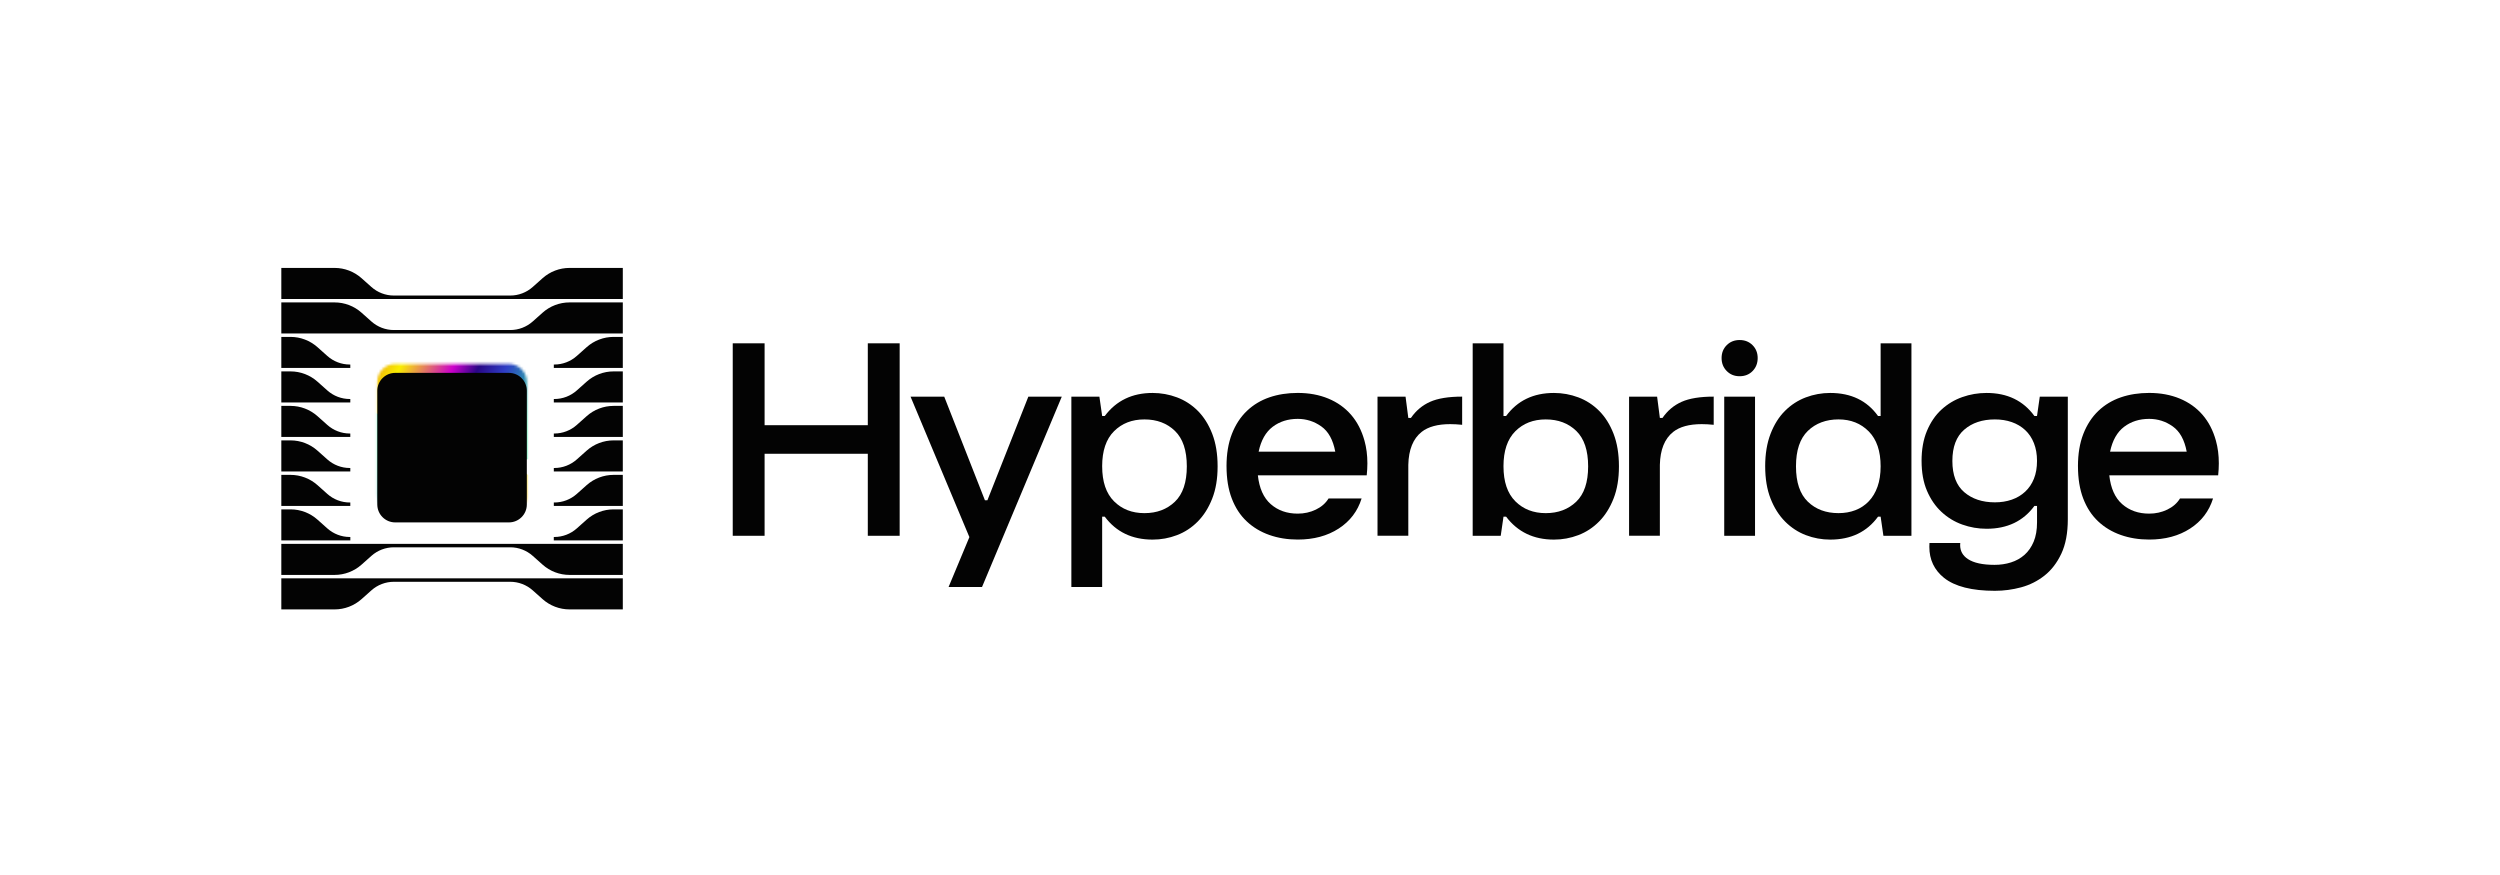 <svg width="1000" height="350" viewBox="0 0 1000 350" fill="none" xmlns="http://www.w3.org/2000/svg">
<path d="M293.094 214.312V137.327H305.837V170.081H347.121V137.327H359.864V214.312H347.121V181.507H305.837V214.312H293.094Z" fill="#030303"/>
<path d="M364.207 158.655H377.69L393.963 200.095H394.967L411.341 158.655H424.717L392.809 234.8H379.433L387.754 214.845L364.218 158.661L364.207 158.655Z" fill="#030303"/>
<path d="M428.545 234.794V158.655H439.758L440.862 166.388H441.915C446.516 160.252 452.888 157.181 461.03 157.181C464.409 157.181 467.66 157.77 470.792 158.946C473.925 160.123 476.693 161.916 479.103 164.32C481.512 166.73 483.44 169.784 484.88 173.488C486.32 177.198 487.043 181.541 487.043 186.534C487.043 191.527 486.32 195.786 484.88 199.451C483.44 203.116 481.512 206.17 479.103 208.608C476.693 211.045 473.925 212.861 470.792 214.055C467.66 215.248 464.409 215.842 461.03 215.842C452.849 215.842 446.477 212.788 441.915 206.68H440.862V234.8H428.539L428.545 234.794ZM440.868 186.534C440.868 192.704 442.448 197.366 445.608 200.521C448.769 203.676 452.821 205.257 457.774 205.257C462.728 205.257 466.785 203.732 469.963 200.684C473.14 197.635 474.726 192.917 474.726 186.54C474.726 180.163 473.146 175.438 469.985 172.368C466.825 169.302 462.751 167.767 457.769 167.767C452.787 167.767 448.763 169.347 445.603 172.496C442.442 175.651 440.862 180.331 440.862 186.534H440.868Z" fill="#030303"/>
<path d="M490.607 186.506C490.607 181.558 491.324 177.237 492.765 173.55C494.205 169.863 496.205 166.803 498.766 164.36C501.327 161.922 504.331 160.112 507.772 158.935C511.213 157.758 514.984 157.17 519.092 157.17C523.619 157.17 527.699 157.926 531.336 159.434C534.967 160.941 538.005 163.11 540.448 165.934C542.885 168.759 544.667 172.211 545.794 176.279C546.567 179.053 546.954 182.073 546.954 185.335C546.954 186.882 546.864 188.479 546.69 190.126H503.143C503.703 195.287 505.424 199.132 508.304 201.659C511.185 204.186 514.782 205.453 519.097 205.453C521.692 205.453 524.107 204.92 526.337 203.844C528.568 202.774 530.26 201.289 531.42 199.395H544.639C543.059 204.483 540.005 208.496 535.477 211.426C530.949 214.357 525.491 215.825 519.103 215.825C514.995 215.825 511.201 215.209 507.727 213.982C504.253 212.754 501.232 210.939 498.671 208.529C496.11 206.125 494.126 203.088 492.72 199.417C491.313 195.747 490.613 191.437 490.613 186.489L490.607 186.506ZM503.457 180.661H534.104C533.224 175.943 531.364 172.575 528.523 170.563C525.682 168.551 522.538 167.548 519.097 167.548C515.202 167.548 511.857 168.607 509.066 170.72C506.276 172.833 504.404 176.15 503.457 180.656V180.661Z" fill="#030303"/>
<path d="M551.006 214.312V158.655H562.219L563.323 167.167H564.377C566.377 164.259 568.933 162.112 572.037 160.728C575.142 159.344 579.417 158.649 584.859 158.649V169.919C583.138 169.745 581.541 169.655 580.067 169.655C575.08 169.655 571.275 170.692 568.641 172.771C565.234 175.483 563.463 179.871 563.323 185.929V214.307H551L551.006 214.312Z" fill="#030303"/>
<path d="M589.073 214.312V137.327H601.395V166.388H602.449C606.977 160.252 613.348 157.181 621.564 157.181C624.943 157.181 628.193 157.769 631.326 158.946C634.458 160.123 637.226 161.916 639.636 164.32C642.046 166.73 643.973 169.784 645.414 173.488C646.854 177.198 647.577 181.541 647.577 186.534C647.577 191.527 646.854 195.786 645.414 199.451C643.973 203.116 642.046 206.17 639.636 208.608C637.226 211.045 634.458 212.861 631.326 214.055C628.193 215.248 624.943 215.842 621.564 215.842C613.455 215.842 607.083 212.788 602.449 206.68H601.395L600.291 214.312H589.078H589.073ZM601.395 186.534C601.395 192.704 602.976 197.366 606.136 200.521C609.297 203.676 613.348 205.256 618.302 205.256C623.256 205.256 627.313 203.732 630.491 200.684C633.668 197.635 635.254 192.917 635.254 186.54C635.254 180.162 633.674 175.438 630.513 172.368C627.352 169.302 623.278 167.767 618.297 167.767C613.315 167.767 609.291 169.347 606.131 172.496C602.97 175.651 601.39 180.331 601.39 186.534H601.395Z" fill="#030303"/>
<path d="M651.628 214.312V158.655H662.842L663.946 167.167H664.999C667 164.259 669.555 162.112 672.66 160.728C675.764 159.344 680.04 158.649 685.481 158.649V169.919C683.761 169.745 682.164 169.655 680.69 169.655C675.703 169.655 671.898 170.692 669.264 172.771C665.857 175.483 664.086 179.871 663.946 185.929V214.307H651.623L651.628 214.312Z" fill="#030303"/>
<path d="M688.636 143.222C688.636 141.148 689.32 139.428 690.693 138.061C692.06 136.693 693.781 136.01 695.854 136.01C697.927 136.01 699.648 136.693 701.015 138.061C702.382 139.428 703.072 141.148 703.072 143.222C703.072 145.295 702.394 147.021 701.043 148.411C699.693 149.801 697.961 150.49 695.854 150.49C693.747 150.49 692.066 149.795 690.693 148.411C689.325 147.027 688.636 145.295 688.636 143.222ZM689.69 214.307V158.655H702.013V214.312H689.69V214.307Z" fill="#030303"/>
<path d="M706.07 186.534C706.07 181.58 706.787 177.243 708.227 173.516C709.667 169.79 711.595 166.724 714.022 164.32C716.443 161.916 719.216 160.123 722.343 158.946C725.47 157.769 728.715 157.181 732.083 157.181C740.438 157.181 746.81 160.252 751.198 166.388H752.251V137.327H764.574V214.312H753.361L752.257 206.68H751.203C746.743 212.788 740.371 215.842 732.088 215.842C728.721 215.842 725.47 215.248 722.349 214.055C719.222 212.861 716.454 211.045 714.027 208.608C711.606 206.17 709.673 203.121 708.233 199.451C706.793 195.786 706.075 191.482 706.075 186.534H706.07ZM718.393 186.534C718.393 192.917 719.973 197.63 723.134 200.678C726.294 203.727 730.385 205.251 735.4 205.251C737.855 205.251 740.113 204.859 742.164 204.068C744.221 203.278 745.997 202.096 747.51 200.521C749.018 198.947 750.189 196.991 751.013 194.66C751.836 192.328 752.251 189.622 752.251 186.534C752.251 180.437 750.671 175.78 747.51 172.575C744.35 169.369 740.315 167.761 735.4 167.761C730.486 167.761 726.289 169.297 723.134 172.362C719.973 175.427 718.393 180.151 718.393 186.534Z" fill="#030303"/>
<path d="M768.626 184.388C768.626 179.781 769.343 175.764 770.783 172.34C772.223 168.91 774.151 166.08 776.578 163.85C778.998 161.619 781.772 159.949 784.899 158.84C788.026 157.73 791.271 157.181 794.639 157.181C802.921 157.181 809.293 160.252 813.753 166.388H814.807L815.911 158.655H827.124V207.733C827.124 213.208 826.261 217.781 824.541 221.452C822.815 225.117 820.568 228.053 817.788 230.244C815.009 232.435 811.899 233.999 808.452 234.929C805.006 235.859 801.509 236.324 797.956 236.324C788.76 236.324 781.985 234.604 777.631 231.163C773.697 228.003 771.736 223.861 771.736 218.734C771.736 218.241 771.753 217.731 771.786 217.204H784.109C784.076 217.484 784.059 217.764 784.059 218.045C784.059 220.398 785.095 222.259 787.169 223.626C789.528 225.173 793.075 225.94 797.827 225.94C800.147 225.94 802.338 225.615 804.395 224.965C806.452 224.315 808.256 223.307 809.803 221.939C811.349 220.572 812.571 218.818 813.468 216.677C814.364 214.537 814.813 211.959 814.813 208.944V202.371H813.759C809.298 208.462 802.927 211.505 794.644 211.505C791.276 211.505 788.026 210.944 784.905 209.824C781.778 208.703 779.01 207.011 776.583 204.752C774.157 202.494 772.229 199.681 770.789 196.313C769.349 192.945 768.631 188.972 768.631 184.377L768.626 184.388ZM780.949 184.377C780.949 189.986 782.529 194.15 785.689 196.862C788.85 199.58 792.941 200.936 797.956 200.936C800.411 200.936 802.669 200.577 804.72 199.86C806.777 199.143 808.553 198.084 810.066 196.677C811.574 195.276 812.745 193.55 813.569 191.499C814.392 189.448 814.807 187.072 814.807 184.377C814.807 181.681 814.392 179.339 813.569 177.254C812.745 175.169 811.574 173.427 810.066 172.026C808.559 170.625 806.777 169.566 804.72 168.843C802.669 168.125 800.411 167.767 797.956 167.767C792.935 167.767 788.844 169.134 785.689 171.869C782.529 174.604 780.949 178.773 780.949 184.382V184.377Z" fill="#030303"/>
<path d="M831.181 186.506C831.181 181.558 831.899 177.237 833.339 173.55C834.779 169.863 836.78 166.803 839.341 164.36C841.902 161.922 844.905 160.112 848.346 158.935C851.787 157.758 855.558 157.17 859.666 157.17C864.194 157.17 868.273 157.926 871.91 159.434C875.541 160.941 878.579 163.11 881.022 165.934C883.46 168.759 885.242 172.211 886.368 176.279C887.141 179.053 887.528 182.073 887.528 185.335C887.528 186.882 887.438 188.479 887.265 190.126H843.717C844.278 195.287 845.998 199.132 848.878 201.659C851.759 204.186 855.356 205.453 859.671 205.453C862.272 205.453 864.681 204.92 866.911 203.844C869.142 202.774 870.834 201.289 871.994 199.395H885.214C883.633 204.483 880.579 208.496 876.051 211.426C871.523 214.357 866.065 215.825 859.677 215.825C855.569 215.825 851.781 215.209 848.301 213.982C844.827 212.754 841.806 210.939 839.245 208.529C836.684 206.125 834.701 203.088 833.294 199.417C831.887 195.747 831.187 191.437 831.187 186.489L831.181 186.506ZM844.031 180.661H874.678C873.799 175.943 871.938 172.575 869.097 170.563C866.256 168.551 863.112 167.548 859.671 167.548C855.777 167.548 852.431 168.607 849.64 170.72C846.85 172.833 844.978 176.15 844.031 180.656V180.661Z" fill="#030303"/>
<path d="M133.848 107.169C137.817 107.169 141.65 108.634 144.628 111.288L148.552 114.785C151.034 116.996 154.228 118.217 157.535 118.217H204.115C207.422 118.217 210.616 116.996 213.098 114.785L217.022 111.288C220 108.634 223.833 107.169 227.802 107.169H249.122V119.591H112.528V107.169H133.848Z" fill="#030303"/>
<path d="M227.802 243.763C223.833 243.763 220 242.299 217.022 239.645L213.098 236.148C210.616 233.936 207.422 232.716 204.115 232.716H157.535C154.228 232.716 151.034 233.936 148.552 236.148L144.628 239.645C141.65 242.299 137.817 243.763 133.848 243.763H112.528V231.341L249.122 231.341V243.763H227.802Z" fill="#030303"/>
<path d="M217.022 125.084C220 122.43 223.833 120.965 227.802 120.965H249.122V133.387H112.528V120.965H133.848C137.817 120.965 141.65 122.43 144.628 125.084L148.552 128.581C151.034 130.792 154.228 132.013 157.535 132.013H204.115C207.422 132.013 210.616 130.792 213.098 128.581L217.022 125.084Z" fill="#030303"/>
<path d="M227.802 229.967C223.833 229.967 220 228.503 217.022 225.849L213.098 222.352C210.616 220.14 207.422 218.92 204.115 218.92H157.535C154.228 218.92 151.034 220.14 148.552 222.352L144.628 225.849C141.65 228.503 137.817 229.967 133.848 229.967H112.528V217.545L249.122 217.545V229.967H227.802Z" fill="#030303"/>
<path d="M234.646 138.882C237.624 136.228 241.457 134.763 245.426 134.763H249.122V147.186H221.527V145.811H221.739C225.046 145.811 228.24 144.591 230.722 142.379L234.646 138.882Z" fill="#030303"/>
<path d="M221.527 159.607H221.739C225.046 159.607 228.24 158.387 230.722 156.175L234.646 152.678C237.624 150.024 241.457 148.559 245.426 148.559H249.122V160.982H221.527V159.607Z" fill="#030303"/>
<path d="M140.122 145.811V147.186H112.528V134.763H116.224C120.193 134.763 124.026 136.228 127.004 138.882L130.928 142.379C133.41 144.591 136.604 145.811 139.911 145.811H140.122Z" fill="#030303"/>
<path d="M140.122 159.607V160.982H112.528V148.559H116.224C120.193 148.559 124.026 150.024 127.004 152.678L130.928 156.175C133.41 158.387 136.604 159.607 139.911 159.607H140.122Z" fill="#030303"/>
<path d="M139.911 173.405H140.122V174.78H112.528V162.358H116.224C120.193 162.358 124.026 163.822 127.004 166.476L130.928 169.973C133.41 172.185 136.604 173.405 139.911 173.405Z" fill="#030303"/>
<path d="M221.527 174.78L249.122 174.78V162.358H245.426C241.457 162.358 237.624 163.822 234.646 166.476L230.722 169.973C228.24 172.185 225.046 173.405 221.739 173.405H221.527V174.78Z" fill="#030303"/>
<path d="M221.739 187.2H221.527V188.575H249.122V176.153H245.426C241.457 176.153 237.624 177.617 234.646 180.271L230.722 183.768C228.24 185.98 225.046 187.2 221.739 187.2Z" fill="#030303"/>
<path d="M140.122 187.2H139.911C136.604 187.2 133.41 185.98 130.928 183.768L127.004 180.271C124.026 177.617 120.193 176.153 116.224 176.153H112.528V188.575H140.122V187.2Z" fill="#030303"/>
<path d="M139.911 200.998H140.122V202.373H112.528V189.951H116.224C120.193 189.951 124.026 191.415 127.004 194.069L130.928 197.567C133.41 199.778 136.604 200.998 139.911 200.998Z" fill="#030303"/>
<path d="M221.527 202.373H249.122V189.951H245.426C241.457 189.951 237.624 191.415 234.646 194.069L230.722 197.567C228.24 199.778 225.046 200.998 221.739 200.998H221.527V202.373Z" fill="#030303"/>
<path d="M221.739 214.794H221.515V216.169H249.122V203.747H245.426C241.457 203.747 237.624 205.211 234.646 207.865L230.722 211.363C228.24 213.574 225.046 214.794 221.739 214.794Z" fill="#030303"/>
<path d="M140.134 216.169V214.794H139.911C136.604 214.794 133.41 213.574 130.928 211.363L127.004 207.865C124.026 205.211 120.193 203.747 116.224 203.747H112.528V216.169H140.134Z" fill="#030303"/>
<mask id="mask0_2554_26" style="mask-type:alpha" maskUnits="userSpaceOnUse" x="150" y="145" width="61" height="61">
<path d="M203.571 145.569C207.528 145.569 210.736 148.777 210.736 152.734L210.736 198.216C210.736 202.173 207.528 205.381 203.571 205.381L158.089 205.381C154.132 205.381 150.924 202.173 150.924 198.216L150.924 152.734C150.924 148.777 154.132 145.569 158.089 145.569L203.571 145.569Z" fill="#333333"/>
</mask>
<g mask="url(#mask0_2554_26)">
<g filter="url(#filter0_f_2554_26)">
<ellipse cx="73.273" cy="26.68" rx="73.273" ry="26.68" transform="matrix(-0.847 -0.532 -0.532 0.847 265.022 223.46)" fill="url(#paint0_linear_2554_26)"/>
</g>
<g filter="url(#filter1_f_2554_26)">
<ellipse cx="71.602" cy="33.94" rx="71.602" ry="33.94" transform="matrix(0.847 0.532 0.532 -0.847 89.436 126.951)" fill="url(#paint1_linear_2554_26)"/>
</g>
</g>
<g style="mix-blend-mode:plus-lighter" filter="url(#filter2_ii_2554_26)">
<path d="M203.566 145.569C207.523 145.569 210.731 148.777 210.731 152.734L210.731 198.216C210.731 202.174 207.523 205.381 203.566 205.381L158.084 205.381C154.127 205.381 150.919 202.174 150.919 198.216L150.919 152.734C150.919 148.777 154.127 145.569 158.084 145.569L203.566 145.569Z" fill="#030303"/>
</g>
<defs>
<filter id="filter0_f_2554_26" x="101.413" y="138.394" width="174.724" height="137.437" filterUnits="userSpaceOnUse" color-interpolation-filters="sRGB">
<feFlood flood-opacity="0" result="BackgroundImageFix"/>
<feBlend mode="normal" in="SourceGraphic" in2="BackgroundImageFix" result="shape"/>
<feGaussianBlur stdDeviation="11.841" result="effect1_foregroundBlur_2554_26"/>
</filter>
<filter id="filter1_f_2554_26" x="81.15" y="64.879" width="173.951" height="142.763" filterUnits="userSpaceOnUse" color-interpolation-filters="sRGB">
<feFlood flood-opacity="0" result="BackgroundImageFix"/>
<feBlend mode="normal" in="SourceGraphic" in2="BackgroundImageFix" result="shape"/>
<feGaussianBlur stdDeviation="11.841" result="effect1_foregroundBlur_2554_26"/>
</filter>
<filter id="filter2_ii_2554_26" x="150.919" y="145.569" width="59.812" height="61.603" filterUnits="userSpaceOnUse" color-interpolation-filters="sRGB">
<feFlood flood-opacity="0" result="BackgroundImageFix"/>
<feBlend mode="normal" in="SourceGraphic" in2="BackgroundImageFix" result="shape"/>
<feColorMatrix in="SourceAlpha" type="matrix" values="0 0 0 0 0 0 0 0 0 0 0 0 0 0 0 0 0 0 127 0" result="hardAlpha"/>
<feOffset dy="1.791"/>
<feGaussianBlur stdDeviation="8.956"/>
<feComposite in2="hardAlpha" operator="arithmetic" k2="-1" k3="1"/>
<feColorMatrix type="matrix" values="0 0 0 0 1 0 0 0 0 1 0 0 0 0 1 0 0 0 0.25 0"/>
<feBlend mode="normal" in2="shape" result="effect1_innerShadow_2554_26"/>
<feColorMatrix in="SourceAlpha" type="matrix" values="0 0 0 0 0 0 0 0 0 0 0 0 0 0 0 0 0 0 127 0" result="hardAlpha"/>
<feOffset dy="1.791"/>
<feGaussianBlur stdDeviation="2.239"/>
<feComposite in2="hardAlpha" operator="arithmetic" k2="-1" k3="1"/>
<feColorMatrix type="matrix" values="0 0 0 0 1 0 0 0 0 1 0 0 0 0 1 0 0 0 0.5 0"/>
<feBlend mode="normal" in2="effect1_innerShadow_2554_26" result="effect2_innerShadow_2554_26"/>
</filter>
<linearGradient id="paint0_linear_2554_26" x1="25.725" y1="12.664" x2="118.368" y2="29.511" gradientUnits="userSpaceOnUse">
<stop offset="0.2" stop-color="#C74800"/>
<stop offset="0.4" stop-color="#F9ED00"/>
<stop offset="0.6" stop-color="#CB00CB"/>
<stop offset="0.695" stop-color="#290686"/>
<stop offset="0.8" stop-color="#2F3EC6"/>
<stop offset="1" stop-color="#25E893"/>
</linearGradient>
<linearGradient id="paint1_linear_2554_26" x1="30.494" y1="43.755" x2="124.874" y2="51.371" gradientUnits="userSpaceOnUse">
<stop offset="0.2" stop-color="#E0621A"/>
<stop offset="0.4" stop-color="#F9ED00"/>
<stop offset="0.6" stop-color="#CB00CB"/>
<stop offset="0.695" stop-color="#290686"/>
<stop offset="0.8" stop-color="#2F3EC6"/>
<stop offset="1" stop-color="#25E893"/>
</linearGradient>
</defs>
</svg>
